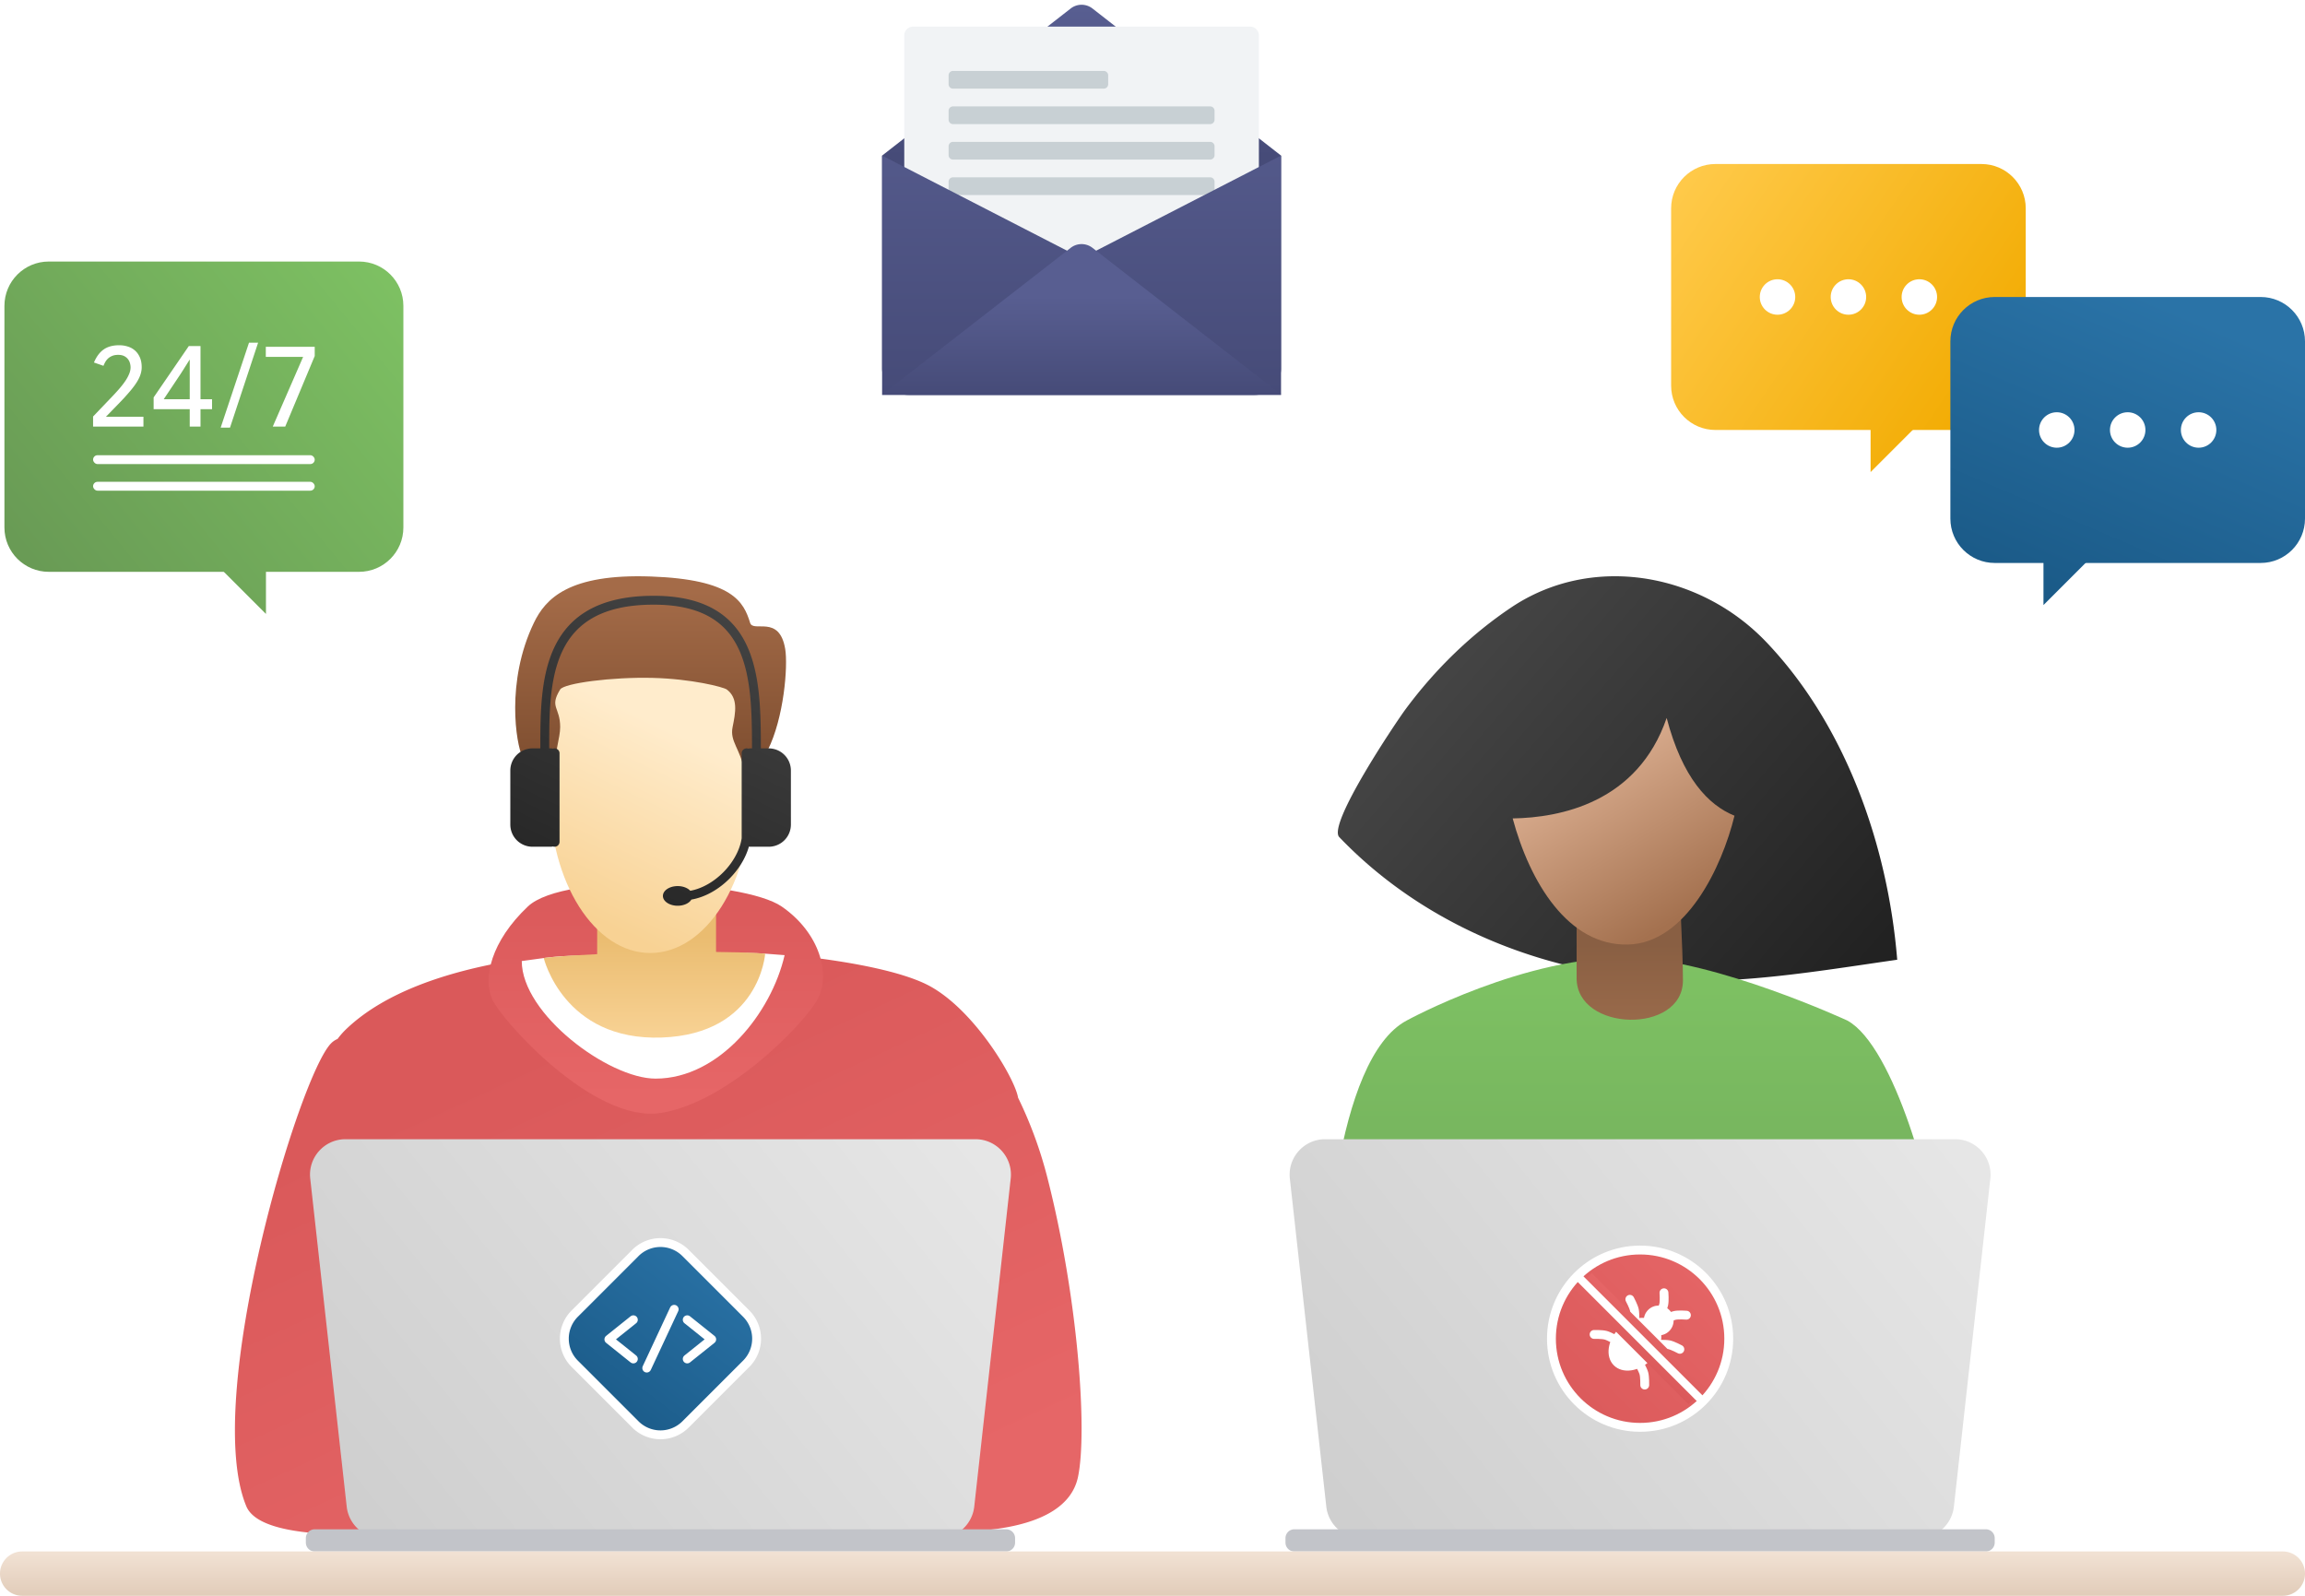 <svg width="520" height="360" viewBox="0 0 520 360" fill="none" xmlns="http://www.w3.org/2000/svg"><g clip-path="url(#a)"><path d="M95.557 345.263c-9.236.93-36.502 2.93-39.989-5.456-10.014-24.089 11.995-97.608 19.203-104.515a4.228 4.228 0 0 1 1.375-.905 17.654 17.654 0 0 1 2.051-2.313c17.672-16.779 56.13-18.026 73.803-18.026 18.242 0 45.39 2.524 56.689 7.863 10.632 5.023 20.282 21.301 20.986 25.723a94.174 94.174 0 0 1 6.569 17.874c6.93 26.996 9.126 57.326 6.949 67.684-2.813 13.385-27.29 12.757-36.321 12.057-6.564.687-16.343.259-27.44-.227-9.493-.416-19.951-.874-30.185-.712-9.669.154-18.539.52-26.293.84-12.449.514-22.02.909-27.397.113z" fill="url(#b)"/><path fill-rule="evenodd" clip-rule="evenodd" d="M119.089 200.495c8.306-7.849 48.605-5.945 57.243 0 8.638 5.946 11.148 15.381 8.088 20.97-3.059 5.588-20.34 23.373-35.448 25.623-15.107 2.25-35.73-20.843-37.913-25.623-2.183-4.781-.276-13.12 8.03-20.97z" fill="url(#c)" filter="url(#d)"/><path fill-rule="evenodd" clip-rule="evenodd" d="M117.708 216.807s3.99-.556 5.326-.728c10.437-1.34 18.782.469 24.913.469 6.32 0 14.553-2.122 24.673-1.409 1.111.078 4.386.336 4.386.336-2.972 12.987-14.678 27.855-29.115 27.855-10.59 0-30.183-14.548-30.183-26.523z" fill="#fff"/><path d="M161.537 188.169h-26.818v27.085c-8.782.397-12.055.862-12.055.862s4.477 18.734 26.602 17.948c22.125-.786 23.354-18.925 23.354-18.925s-3.028-.314-11.083-.385v-26.585z" fill="url(#e)"/><path d="M169.387 179.382c0 19.667-10.156 35.611-22.683 35.611-12.528 0-22.683-15.944-22.683-35.611 0-10.509-.646-19.875 2.558-26.361 2.793-5.652 8.509-9.118 20.125-9.25 11.4 1.512 14.967-1.027 20.672 10.072 5.704 11.1 3.017 15.956 2.011 25.539z" fill="url(#f)"/><path fill-rule="evenodd" clip-rule="evenodd" d="M146.81 130.052c18.46.654 20.963 5.725 22.415 10.458.704 2.294 6.593-1.961 7.912 5.882.651 3.874-.28 15.587-3.956 22.876-.575 1.14-1.978 13.072-1.978 13.072h-2.637s.234-3.537-.659-8.497c-.894-4.959-3.297-6.536-2.637-9.804.659-3.268 1.318-6.536-1.319-8.497-.742-.551-7.921-2.394-16.708-2.614-9.188-.23-20.004 1.204-20.871 2.614-2.496 4.061 0 3.922 0 8.497 0 2.44-1.318 5.878-1.318 10.458s.208 9.15.208 9.15h-2.637s-.142-5.182-.868-6.536c-1.733-3.234-2.637-3.921-3.955-6.536-1.319-2.614-3.768-16.76 2.637-30.065 2.64-5.486 7.911-11.112 26.371-10.458z" fill="url(#g)"/><path fill-rule="evenodd" clip-rule="evenodd" d="M126.873 146.88c-2.955 6.222-2.974 14.329-2.974 21.95h-2v-.132c0-7.464 0-16.006 3.168-22.676 1.612-3.394 4.048-6.321 7.705-8.388 3.645-2.059 8.434-3.226 14.697-3.226 5.92 0 10.457 1.143 13.912 3.196 3.467 2.06 5.767 4.991 7.286 8.425.761 1.721 1.328 3.577 1.75 5.523h.002c.349 1.609.599 3.284.779 4.999.419 3.999.45 8.199.452 12.279h1.774a5 5 0 0 1 5 5v12.189a5 5 0 0 1-5 5h-4.105a2.02 2.02 0 0 1-.367-.034c-.755 2.657-2.352 5.186-4.377 7.222-2.365 2.378-5.416 4.185-8.601 4.733-.492.816-1.691 1.392-3.092 1.392-1.839 0-3.331-.994-3.331-2.219 0-1.226 1.492-2.219 3.331-2.219 1.202 0 2.255.424 2.841 1.059 2.652-.48 5.304-2.014 7.434-4.156 2.207-2.22 3.75-4.985 4.162-7.688v-19.168a1.11 1.11 0 0 1 1.489-1.045 2 2 0 0 1 .511-.066h.331c-.004-4.128-.041-8.235-.441-12.074a44.477 44.477 0 0 0-.745-4.78h.001c-.395-1.822-.923-3.546-1.627-5.138-1.379-3.119-3.425-5.7-6.479-7.515-3.064-1.82-7.22-2.915-12.89-2.915-6.023 0-10.447 1.122-13.713 2.968-3.253 1.838-5.424 4.432-6.883 7.504zm-2.131 22.016a2 2 0 0 0-.511-.066h-4.105a5 5 0 0 0-5 5v12.189a5 5 0 0 0 5 5h4.105a2 2 0 0 0 .511-.066 1.11 1.11 0 0 0 1.489-1.045v-19.967a1.11 1.11 0 0 0-1.489-1.045z" fill="url(#h)"/><path fill-rule="evenodd" clip-rule="evenodd" d="M69.988 265.884c-.527-4.739 3.182-8.884 7.95-8.884h142.123c4.769 0 8.478 4.145 7.951 8.884l-8.226 74a8 8 0 0 1-7.951 7.116H86.165a8 8 0 0 1-7.95-7.116l-8.227-74z" fill="url(#i)"/><path fill-rule="evenodd" clip-rule="evenodd" d="M143.343 282.657a8 8 0 0 1 11.314 0l13.686 13.686a8 8 0 0 1 0 11.314l-13.686 13.686a8 8 0 0 1-11.314 0l-13.686-13.686a8 8 0 0 1 0-11.314l13.686-13.686z" fill="url(#j)" stroke="#fff" stroke-width="2"/><path d="M142.883 297.731l-5.524 4.42 5.524 4.419m12.153-8.839l5.524 4.42-5.524 4.419m-9.13 2.059l6.188-13.258" stroke="#fff" stroke-width="2" stroke-linecap="round" stroke-linejoin="round"/><path fill-rule="evenodd" clip-rule="evenodd" d="M69 347a2 2 0 0 1 2-2h156a2 2 0 0 1 2 2v1a2 2 0 0 1-2 2H71a2 2 0 0 1-2-2v-1z" fill="#C2C4C9"/><path fill-rule="evenodd" clip-rule="evenodd" d="M377.636 131.999c-12.195-3.704-25.606-2.386-36.654 5.002-9.142 6.113-17.254 14.026-23.924 23.042-2.056 2.777-17.662 25.947-14.926 28.804 16.517 17.255 38.837 27.58 61.777 31.006 21.185 3.65 43.124-.341 64.096-3.343-2.113-25.983-11.749-53.04-29.561-71.69a48.18 48.18 0 0 0-20.808-12.821z" fill="url(#k)"/><path d="M361.356 342.814c-19.456 1.746-45.19 3.81-53.257 3.317-10.283-.626-9.741-16.166-9.234-30.706.159-4.582.316-9.065.128-12.95-.784-16.213 2.193-63.637 18.326-72.239l.001.004.001-.005s26.924-14.776 50.679-14.176c19.15.482 48.769 14.176 48.769 14.176v.002c10.564 5.779 19.726 39.433 20.43 51.578.704 12.142-.27 65.022-16.837 66.555-9.518.878-37.189-2.512-59.006-5.556z" fill="url(#l)"/><path fill-rule="evenodd" clip-rule="evenodd" d="M355.679 195.925v24.746c0 12.139 23.988 12.69 23.988.495 0-6.954-1.004-25.241-1.004-25.241h-22.984z" fill="url(#m)"/><path fill-rule="evenodd" clip-rule="evenodd" d="M341.255 184.631c10.694-.169 28.171-3.543 34.739-22.665 3.543 13.521 9.377 19.664 15.302 22.051-2.81 11.542-10.914 28.726-23.993 29.065-13.525.348-22.174-14.05-26.048-28.451z" fill="url(#n)"/><path fill-rule="evenodd" clip-rule="evenodd" d="M375.282 313.889s6.597 13.898 6.86 13.105c.264-.796 15.703-10.941 15.703-10.941s6.904-5.44 4.117-8.14c-2.786-2.7 1.852-7.685.661-9.539-1.188-1.853-1.888-5.852-1.888-5.852l-2.89 7.706-8.792 1.06s-.04-7.725-1.889-8.766c-1.852-1.037-4.231 13.802-4.231 13.802l-7.651 7.565z" fill="#AF8162"/><path d="M384.397 331.642l-56.682 12.63" stroke="#E2C1AC" stroke-width=".8" stroke-linecap="square"/><path fill-rule="evenodd" clip-rule="evenodd" d="M290.987 265.883c-.526-4.738 3.183-8.883 7.951-8.883h142.124c4.768 0 8.477 4.145 7.951 8.883l-8.222 74A8 8 0 0 1 432.84 347H307.16a8 8 0 0 1-7.951-7.117l-8.222-74z" fill="url(#o)"/><circle cx="370" cy="302" r="20" fill="url(#p)" stroke="#fff" stroke-width="2"/><circle cx="374.195" cy="297.89" r="3.368" transform="rotate(45 374.195 297.89)" fill="#fff"/><ellipse cx="368.836" cy="303.249" rx="5.053" ry="6.737" transform="rotate(45 368.836 303.249)" fill="#fff"/><path d="M375.386 291.638s.135 1.795-.053 2.648c-.189.852-1.138 2.744-1.138 2.744m-6.507-3.913s.853 1.586 1.028 2.441c.175.855.077 2.97.077 2.97m-5.691-2.598s1.405 1.126 1.9 1.845c.495.719 1.231 2.704 1.231 2.704m-6.609.563s1.8-.041 2.642.191c.841.233 2.681 1.28 2.681 1.28m14.021 1.884s-1.586-.853-2.441-1.028c-.855-.175-2.97-.077-2.97-.077m2.598 5.691s-1.126-1.405-1.845-1.9c-.719-.495-2.704-1.231-2.704-1.231m-.562 6.609s.04-1.8-.192-2.642c-.233-.841-1.28-2.681-1.28-2.681m10.875-10.439s-1.774-.14-2.624.054c-.851.194-2.735 1.17-2.735 1.17" stroke="#fff" stroke-width="2" stroke-linecap="round" stroke-linejoin="round"/><path fill-rule="evenodd" clip-rule="evenodd" d="M355.215 291.072l3.857-3.857 25.713 25.713-3.857 3.857-25.713-25.713z" fill="url(#q)"/><path fill-rule="evenodd" clip-rule="evenodd" d="M355.215 288.501l1.286-1.286 28.284 28.284-1.286 1.286-28.284-28.284z" fill="#fff"/><path fill-rule="evenodd" clip-rule="evenodd" d="M290 347a2 2 0 0 1 2-2h156a2 2 0 0 1 2 2v1a2 2 0 0 1-2 2H292a2 2 0 0 1-2-2v-1z" fill="#C2C4C9"/><path d="M377 47c0-5.523 4.477-10 10-10h60c5.523 0 10 4.477 10 10v40c0 5.523-4.477 10-10 10h-60c-5.523 0-10-4.477-10-10V47z" fill="url(#r)"/><path d="M432 96.5h-10v10l10-10z" fill="url(#s)"/><circle cx="401" cy="67" r="4" fill="#fff"/><circle cx="417" cy="67" r="4" fill="#fff"/><circle cx="433" cy="67" r="4" fill="#fff"/><path d="M520 77c0-5.523-4.477-10-10-10h-60c-5.523 0-10 4.477-10 10v40c0 5.523 4.477 10 10 10h60c5.523 0 10-4.477 10-10V77z" fill="url(#t)"/><path d="M471 126.5h-10v10l10-10z" fill="url(#u)"/><circle r="4" transform="matrix(-1 0 0 1 496 97)" fill="#fff"/><circle r="4" transform="matrix(-1 0 0 1 480 97)" fill="#fff"/><circle r="4" transform="matrix(-1 0 0 1 464 97)" fill="#fff"/><path d="M1 69c0-5.523 4.477-10 10-10h70c5.523 0 10 4.477 10 10v50c0 5.523-4.477 10-10 10H11c-5.523 0-10-4.477-10-10V69z" fill="url(#v)"/><path d="M50 128.5h10v10l-10-10z" fill="url(#w)"/><rect x="21" y="102.691" width="50" height="2" rx="1" fill="#fff"/><rect x="21" y="108.691" width="50" height="2" rx="1" fill="#fff"/><path d="M21.196 81.78c.566-1.343 1.303-2.328 2.21-2.955.905-.627 2.06-.941 3.463-.941.697 0 1.355.1 1.974.3a4.35 4.35 0 0 1 1.621.902c.462.41.828.928 1.098 1.556.27.619.405 1.355.405 2.21 0 .522-.087 1.053-.261 1.594-.166.54-.445 1.124-.837 1.752-.383.618-.893 1.302-1.53 2.052a49.801 49.801 0 0 1-2.313 2.549l-3.124 3.215h8.457v2.223H21v-2.275l4.497-4.706A43.821 43.821 0 0 0 27 87.596c.48-.558.902-1.107 1.268-1.647s.654-1.067.863-1.582c.218-.514.326-1.006.326-1.477 0-.322-.047-.649-.143-.98a2.538 2.538 0 0 0-.47-.915 2.416 2.416 0 0 0-.864-.68c-.357-.174-.797-.261-1.32-.261-.54 0-.998.082-1.372.248a3.01 3.01 0 0 0-.942.601c-.252.244-.457.51-.614.798a7.69 7.69 0 0 0-.392.823l-2.144-.745zm21.608 14.457v-3.922H34.66V89.65l7.935-11.582h2.64v12h2.602v2.248h-2.602v3.922h-2.431zm-5.87-6.17h5.87v-8.968l-.837 1.334c-.113.174-.226.353-.34.536l-.326.523c-.105.165-.2.313-.288.444-.078.13-.144.235-.196.314l-3.882 5.817zm21.295-12.758l-6.34 19.163h-2.105l6.392-19.163h2.053zm3.307 18.928l6.85-15.726h-8.419v-2.274H71v2.078l-6.654 15.922h-2.81z" fill="#fff"/><path d="M199 35.1l42.54-33.181a4 4 0 0 1 4.92 0L289 35.1v48a6 6 0 0 1-6 6h-78a6 6 0 0 1-6-6v-48z" fill="url(#x)"/><path d="M204 8a2 2 0 0 1 2-2h76a2 2 0 0 1 2 2v50a2 2 0 0 1-2 2h-76a2 2 0 0 1-2-2V8z" fill="#F1F3F5"/><path d="M214 17a1 1 0 0 1 1-1h34a1 1 0 0 1 1 1v2a1 1 0 0 1-1 1h-34a1 1 0 0 1-1-1v-2zm0 8a1 1 0 0 1 1-1h58a1 1 0 0 1 1 1v2a1 1 0 0 1-1 1h-58a1 1 0 0 1-1-1v-2zm0 8a1 1 0 0 1 1-1h58a1 1 0 0 1 1 1v2a1 1 0 0 1-1 1h-58a1 1 0 0 1-1-1v-2zm0 8a1 1 0 0 1 1-1h58a1 1 0 0 1 1 1v2a1 1 0 0 1-1 1h-58a1 1 0 0 1-1-1v-2z" fill="#C8D0D4"/><path d="M199 35.1l45 23.143L289 35.1v54h-90v-54z" fill="url(#y)"/><path d="M241.544 55.91a4 4 0 0 1 4.912 0L289 89h-90l42.544-33.09z" fill="url(#z)"/></g><path d="M520 355a5 5 0 0 1-5 5H5a5 5 0 0 1 0-10h510a5 5 0 0 1 5 5z" fill="url(#A)"/><defs><filter id="d" x="96.224" y="185.298" width="103.445" height="79.944" filterUnits="userSpaceOnUse" color-interpolation-filters="sRGB"><feFlood flood-opacity="0" result="BackgroundImageFix"/><feColorMatrix in="SourceAlpha" values="0 0 0 0 0 0 0 0 0 0 0 0 0 0 0 0 0 0 127 0" result="hardAlpha"/><feOffset dy="4"/><feGaussianBlur stdDeviation="7"/><feComposite in2="hardAlpha" operator="out"/><feColorMatrix values="0 0 0 0 0 0 0 0 0 0 0 0 0 0 0 0 0 0 0.02 0"/><feBlend in2="BackgroundImageFix" result="effect1_dropShadow_10_2562"/><feBlend in="SourceGraphic" in2="effect1_dropShadow_10_2562" result="shape"/></filter><linearGradient id="b" x1="148.5" y1="221.75" x2="202.5" y2="338.5" gradientUnits="userSpaceOnUse"><stop offset=".009" stop-color="#DA595A"/><stop offset="1" stop-color="#E66667"/></linearGradient><linearGradient id="c" x1="147.947" y1="195.298" x2="147.947" y2="243.5" gradientUnits="userSpaceOnUse"><stop offset=".009" stop-color="#DA595A"/><stop offset="1" stop-color="#E66667"/></linearGradient><linearGradient id="e" x1="147.642" y1="211.129" x2="147.642" y2="234.088" gradientUnits="userSpaceOnUse"><stop stop-color="#EABC70"/><stop offset="1" stop-color="#F8D294"/></linearGradient><linearGradient id="f" x1="151" y1="164.5" x2="131" y2="206" gradientUnits="userSpaceOnUse"><stop stop-color="#FFECCC"/><stop offset="1" stop-color="#F8D294"/></linearGradient><linearGradient id="g" x1="146.776" y1="133.482" x2="146.776" y2="183.647" gradientUnits="userSpaceOnUse"><stop stop-color="#A46B48"/><stop offset="1" stop-color="#744629"/></linearGradient><linearGradient id="h" x1="131.75" y1="214.5" x2="169.75" y2="136" gradientUnits="userSpaceOnUse"><stop stop-color="#222"/><stop offset="1" stop-color="#444"/></linearGradient><linearGradient id="i" x1="87" y1="347" x2="211" y2="247" gradientUnits="userSpaceOnUse"><stop stop-color="#CFCFCF"/><stop offset="1" stop-color="#E6E6E6"/></linearGradient><linearGradient id="j" x1="167.5" y1="284.5" x2="123" y2="342.5" gradientUnits="userSpaceOnUse"><stop stop-color="#2A73A7"/><stop offset="1" stop-color="#134E78"/></linearGradient><linearGradient id="k" x1="424.5" y1="213" x2="338.5" y2="138" gradientUnits="userSpaceOnUse"><stop stop-color="#222"/><stop offset="1" stop-color="#444"/></linearGradient><linearGradient id="l" x1="368" y1="348.511" x2="368" y2="216.041" gradientUnits="userSpaceOnUse"><stop stop-color="#699B55"/><stop offset="1" stop-color="#7EC263"/></linearGradient><linearGradient id="m" x1="367.673" y1="212.986" x2="367.673" y2="242.5" gradientUnits="userSpaceOnUse"><stop stop-color="#895F43"/><stop offset="1" stop-color="#A4714F"/></linearGradient><linearGradient id="n" x1="354.045" y1="175.001" x2="375.011" y2="209.467" gradientUnits="userSpaceOnUse"><stop stop-color="#D7AA8C"/><stop offset="1" stop-color="#A4714F"/></linearGradient><linearGradient id="o" x1="308" y1="347" x2="432" y2="247" gradientUnits="userSpaceOnUse"><stop stop-color="#CFCFCF"/><stop offset="1" stop-color="#E6E6E6"/></linearGradient><linearGradient id="p" x1="350" y1="322" x2="390" y2="282" gradientUnits="userSpaceOnUse"><stop offset=".009" stop-color="#DA595A"/><stop offset="1" stop-color="#E66667"/></linearGradient><linearGradient id="q" x1="380.928" y1="316.785" x2="387.341" y2="308.109" gradientUnits="userSpaceOnUse"><stop offset=".009" stop-color="#DA595A"/><stop offset="1" stop-color="#E66667"/></linearGradient><linearGradient id="r" x1="453" y1="86.5" x2="380" y2="37" gradientUnits="userSpaceOnUse"><stop stop-color="#F2AB01"/><stop offset="1" stop-color="#FFCA4B"/></linearGradient><linearGradient id="s" x1="453" y1="86.5" x2="380" y2="37" gradientUnits="userSpaceOnUse"><stop stop-color="#F2AB01"/><stop offset="1" stop-color="#FFCA4B"/></linearGradient><linearGradient id="t" x1="490" y1="69.5" x2="448.5" y2="166.5" gradientUnits="userSpaceOnUse"><stop stop-color="#2A73A7"/><stop offset="1" stop-color="#134E78"/></linearGradient><linearGradient id="u" x1="490" y1="69.5" x2="448.5" y2="166.5" gradientUnits="userSpaceOnUse"><stop stop-color="#2A73A7"/><stop offset="1" stop-color="#134E78"/></linearGradient><linearGradient id="v" x1="7.5" y1="127" x2="91" y2="59" gradientUnits="userSpaceOnUse"><stop stop-color="#699B55"/><stop offset="1" stop-color="#7EC263"/></linearGradient><linearGradient id="w" x1="7.5" y1="127" x2="91" y2="59" gradientUnits="userSpaceOnUse"><stop stop-color="#699B55"/><stop offset="1" stop-color="#7EC263"/></linearGradient><linearGradient id="x" x1="244" y1="35.25" x2="244" y2="1.75" gradientUnits="userSpaceOnUse"><stop stop-color="#464B78"/><stop offset="1" stop-color="#585E91"/></linearGradient><linearGradient id="y" x1="244" y1="89.1" x2="244" y2="14.25" gradientUnits="userSpaceOnUse"><stop stop-color="#464B78"/><stop offset="1" stop-color="#585E91"/></linearGradient><linearGradient id="z" x1="244" y1="89" x2="244" y2="66.875" gradientUnits="userSpaceOnUse"><stop stop-color="#464B78"/><stop offset="1" stop-color="#585E91"/></linearGradient><linearGradient id="A" x1="341.409" y1="350" x2="341.409" y2="360" gradientUnits="userSpaceOnUse"><stop offset=".05" stop-color="#F1E1D3"/><stop offset="1" stop-color="#E1CCB9"/></linearGradient><clipPath id="a"><path fill="#fff" d="M0 0h520v350H0z"/></clipPath></defs></svg>